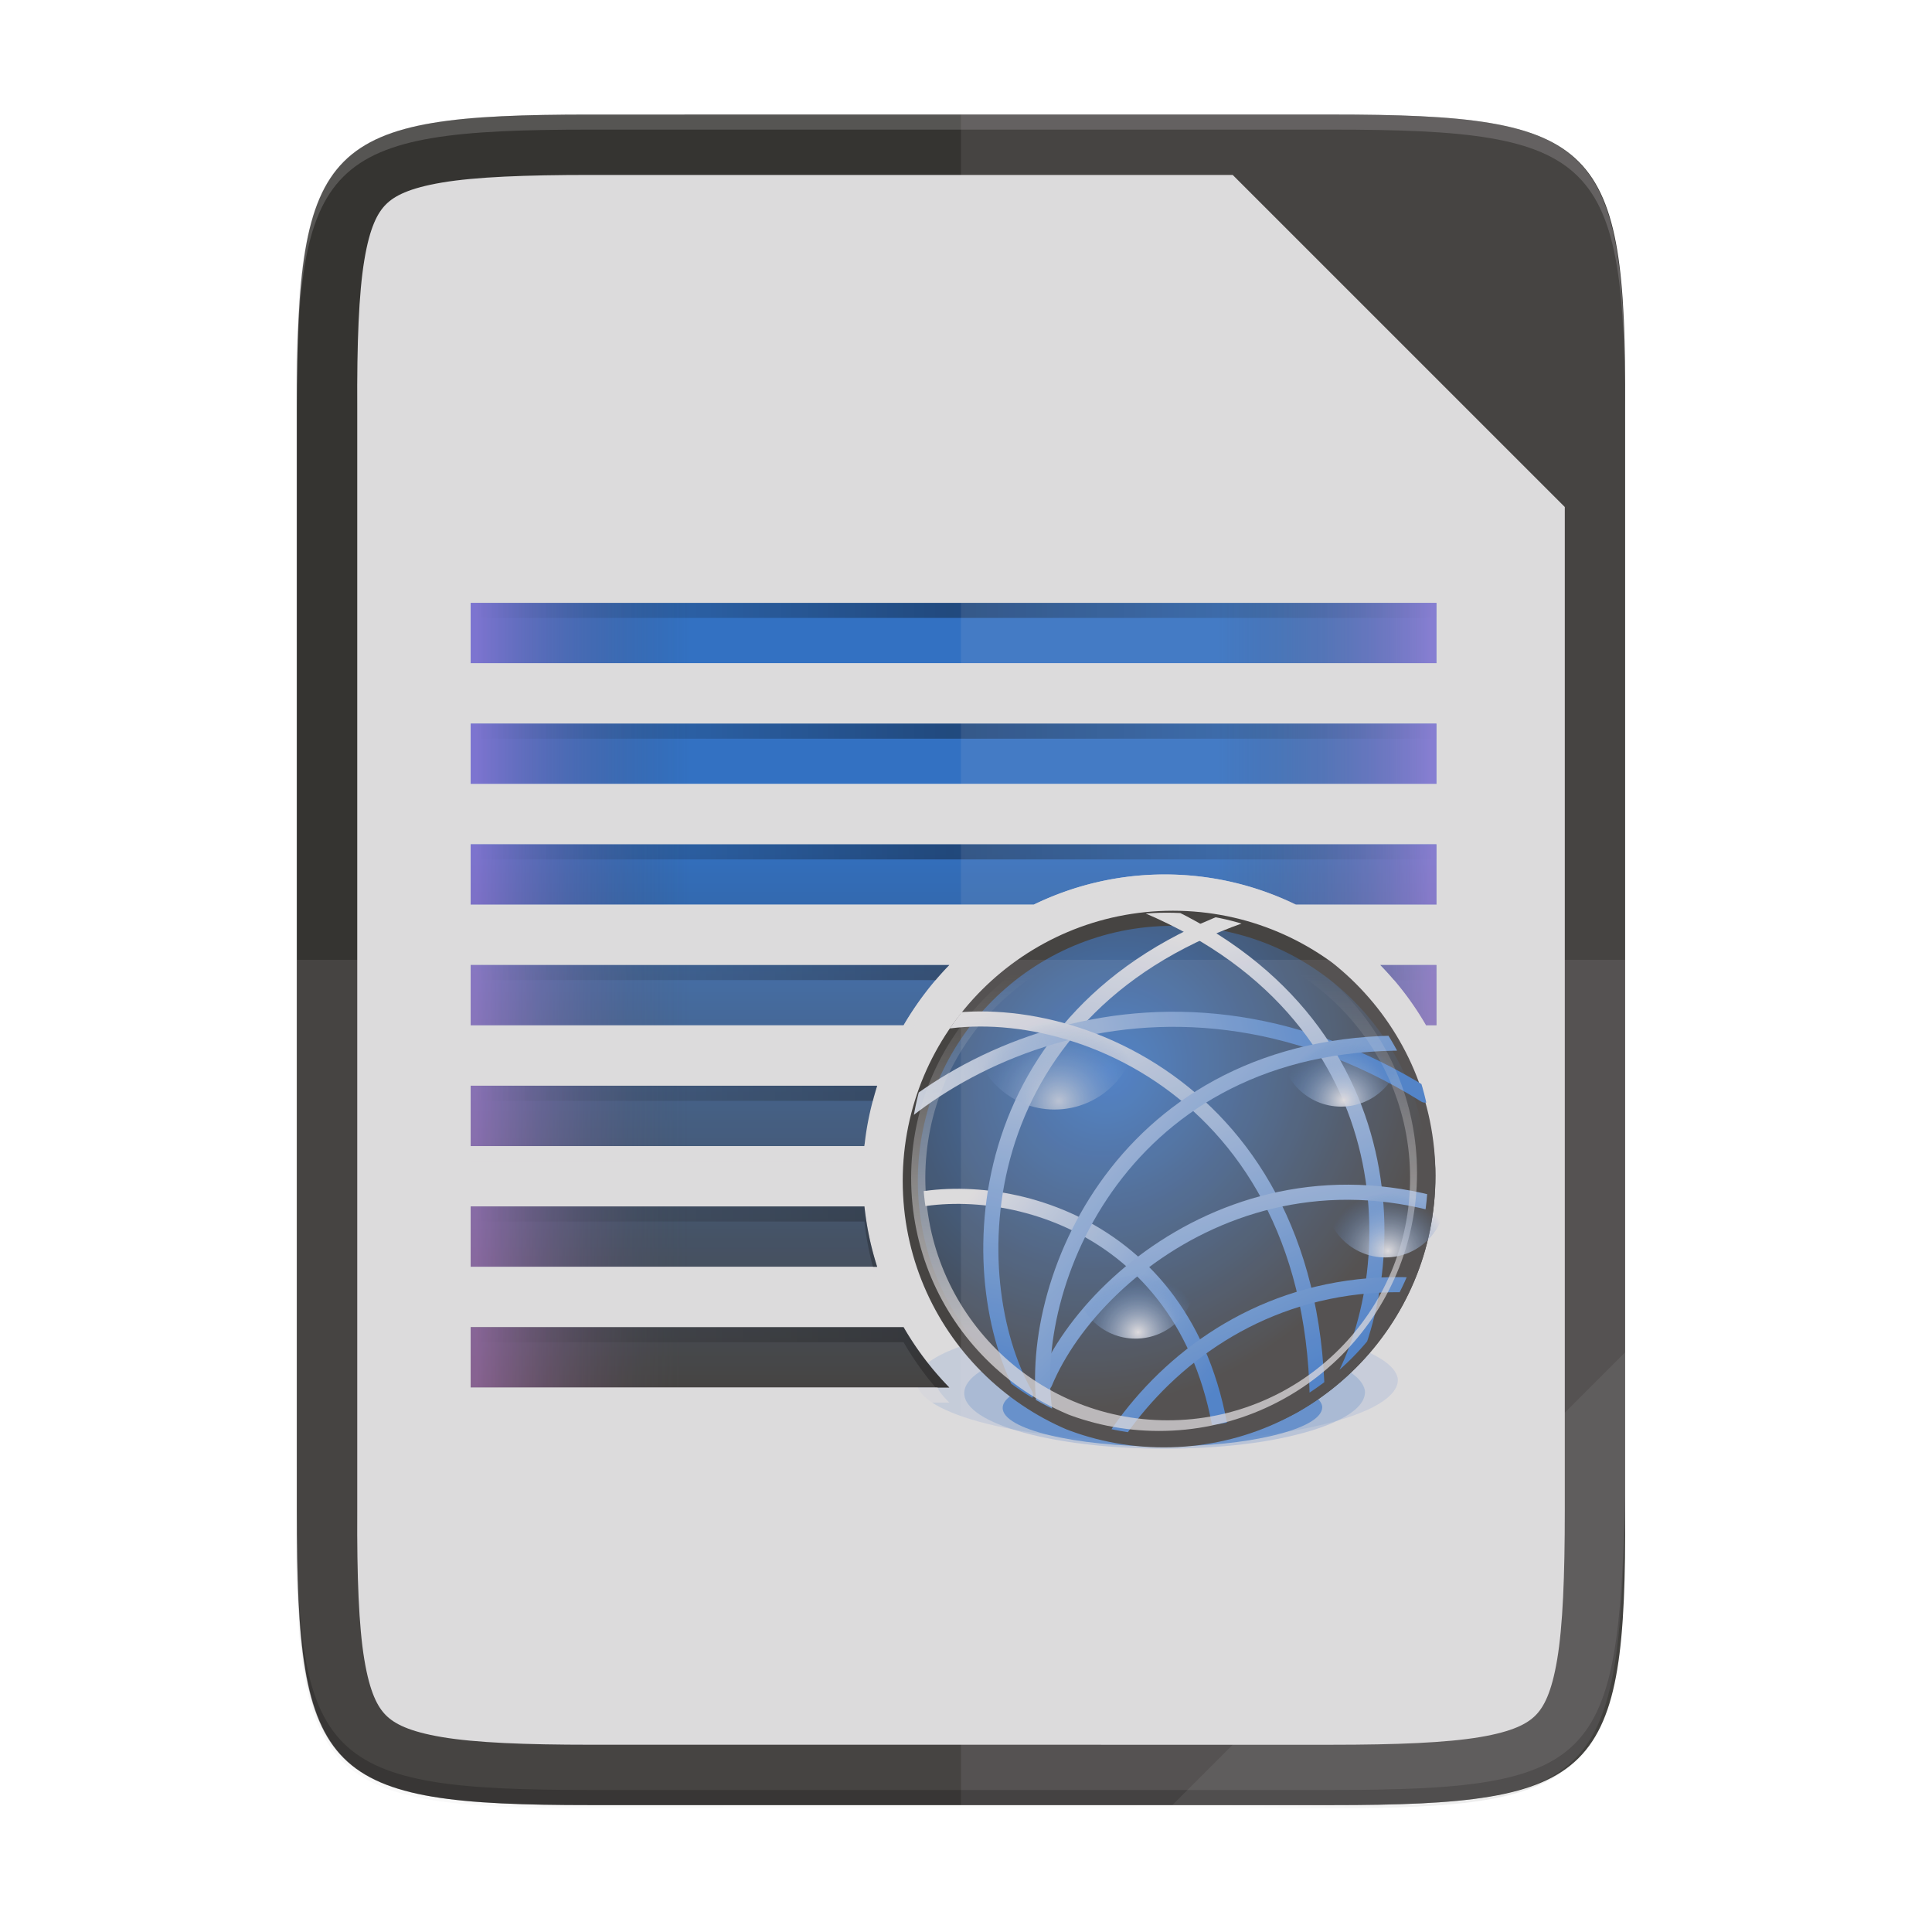 <svg width="256" height="256" viewBox="0 0 67.73 67.73" xmlns="http://www.w3.org/2000/svg" xmlns:xlink="http://www.w3.org/1999/xlink">
    <defs>
        <clipPath id="h">
            <circle transform="translate(-40.845 -23.293) scale(1.034)" cx="1184.5" cy="675.5" r="16.5" fill="#3371C2" opacity=".228"/>
        </clipPath>
        <linearGradient id="i" x1="298" x2="298" y1="-1571.194" y2="-1497.572" gradientTransform="matrix(.5 0 0 .5 1416.5 -317.818)" gradientUnits="userSpaceOnUse">
            <stop offset="0" stop-color="#3371C2"/>
            <stop offset="1" stop-color="#353431"/>
        </linearGradient>
        <radialGradient id="j" cx="1181.018" cy="672.731" r="16.5" gradientTransform="matrix(.979 .698 -.771 1.082 542.961 -883.643)" gradientUnits="userSpaceOnUse">
            <stop offset="0" stop-color="#3371C2"/>
            <stop offset="1" stop-color="#353431"/>
        </radialGradient>
        <linearGradient id="l" x1="3065.442" x2="3051.413" y1="-1071.263" y2="-1082.95" gradientUnits="userSpaceOnUse" xlink:href="#a"/>
        <linearGradient id="a">
            <stop offset="0" stop-color="#3371C2"/>
            <stop offset="1" stop-color="#dcdbdc"/>
        </linearGradient>
        <clipPath id="k">
            <circle transform="matrix(.909 0 0 .909 1987.18 -1698.73)" cx="1184.5" cy="675.5" r="16.5" fill="#3371C2" opacity=".228"/>
        </clipPath>
        <linearGradient id="n" x1="3054.224" x2="3059.684" y1="-1072.649" y2="-1099.399" gradientUnits="userSpaceOnUse" xlink:href="#a"/>
        <clipPath id="m">
            <circle transform="matrix(.909 0 0 .909 1987.18 -1698.73)" cx="1184.5" cy="675.5" r="16.5" fill="#3371C2" opacity=".228"/>
        </clipPath>
        <linearGradient id="p" x1="3075.297" x2="3049.657" y1="-1093.031" y2="-1085.656" gradientTransform="matrix(1.143 .09 -.124 .997 -574.642 -278.417)" gradientUnits="userSpaceOnUse" xlink:href="#a"/>
        <clipPath id="o">
            <circle transform="matrix(.909 0 0 .909 1987.18 -1698.73)" cx="1184.5" cy="675.5" r="16.5" fill="#3371C2" opacity=".228"/>
        </clipPath>
        <linearGradient id="r" x1="3075.072" x2="3066.395" y1="-1074.963" y2="-1098.338" gradientUnits="userSpaceOnUse" xlink:href="#a"/>
        <clipPath id="q">
            <circle transform="matrix(.909 0 0 .909 1987.18 -1698.73)" cx="1184.5" cy="675.5" r="16.5" fill="#3371C2" opacity=".228"/>
        </clipPath>
        <linearGradient id="t" x1="3067.784" x2="3057.163" y1="-1071.481" y2="-1096.168" gradientUnits="userSpaceOnUse" xlink:href="#a"/>
        <clipPath id="s">
            <circle transform="matrix(.909 0 0 .909 1987.18 -1698.73)" cx="1184.5" cy="675.5" r="16.5" fill="#3371C2" opacity=".228"/>
        </clipPath>
        <linearGradient id="v" x1="3069.716" x2="3059.889" y1="-1071.376" y2="-1092.938" gradientUnits="userSpaceOnUse" xlink:href="#a"/>
        <clipPath id="u">
            <circle transform="matrix(.909 0 0 .909 1987.18 -1698.73)" cx="1184.5" cy="675.5" r="16.5" fill="#3371C2" opacity=".228"/>
        </clipPath>
        <linearGradient id="x" x1="3070.922" x2="3058.134" y1="-1072.243" y2="-1095.993" gradientTransform="rotate(14.05 3063.084 -1065.374)" gradientUnits="userSpaceOnUse" xlink:href="#a"/>
        <clipPath id="w">
            <circle transform="matrix(.909 0 0 .909 1987.18 -1698.73)" cx="1184.5" cy="675.5" r="16.5" fill="#3371C2" opacity=".228"/>
        </clipPath>
        <linearGradient id="z" x1="3070.922" x2="3058.134" y1="-1072.243" y2="-1095.993" gradientTransform="rotate(-16.426 3055.512 -1076.536)" gradientUnits="userSpaceOnUse" xlink:href="#a"/>
        <clipPath id="y">
            <circle transform="matrix(.909 0 0 .909 1987.18 -1698.73)" cx="1184.5" cy="675.5" r="16.5" fill="#3371C2" opacity=".228"/>
        </clipPath>
        <radialGradient id="B" cx="3180.938" cy="660.766" r="1.5" gradientTransform="matrix(0 .963 -1.024 0 3857.69 -2401.15)" gradientUnits="userSpaceOnUse" xlink:href="#b"/>
        <linearGradient id="b">
            <stop offset="0" stop-color="#dcdbdc"/>
            <stop offset="1" stop-color="#3371C2" stop-opacity="0"/>
        </linearGradient>
        <clipPath id="A">
            <circle transform="matrix(.308 0 0 .308 2815.68 454.154)" cx="1184.5" cy="675.5" r="16.5" fill="#3371C2" opacity=".228"/>
        </clipPath>
        <linearGradient id="C" x1="762.75" x2="791" y1="3695.776" y2="3695.776" gradientTransform="matrix(.5 0 0 .5 1158 -2948.28)" gradientUnits="userSpaceOnUse" xlink:href="#c"/>
        <linearGradient id="c">
            <stop offset="0" stop-color="#C677DD"/>
            <stop offset="1" stop-color="#353431" stop-opacity="0"/>
        </linearGradient>
        <linearGradient id="D" x1="762.75" x2="791" y1="3695.776" y2="3695.776" gradientTransform="matrix(-.5 0 0 .5 1984 -2948.28)" gradientUnits="userSpaceOnUse" xlink:href="#c"/>
        <linearGradient id="E" x1="292.559" x2="453.422" y1="571.225" y2="571.225" gradientTransform="matrix(.398 0 0 1 1422.76 -1687.64)" gradientUnits="userSpaceOnUse">
            <stop offset="0" stop-opacity="0"/>
            <stop offset=".493"/>
            <stop offset="1" stop-opacity="0"/>
        </linearGradient>
        <linearGradient id="F" x1="1184.683" x2="1184.683" y1="685.548" y2="662.021" gradientUnits="userSpaceOnUse">
            <stop offset="0" stop-color="#dcdbdc"/>
            <stop offset="1" stop-color="#dcdbdc" stop-opacity="0"/>
        </linearGradient>
        <linearGradient id="g" x1="208" x2="96" y1="28" y2="284" gradientTransform="matrix(.265 0 0 .265 -6.526 221.64)" gradientUnits="userSpaceOnUse">
            <stop offset="0" stop-color="#dcdbdc"/>
            <stop offset="1" stop-color="#dcdbdc"/>
        </linearGradient>
        <linearGradient id="f" x1="529.655" x2="-35.31" y1="401.584" y2="119.093" gradientTransform="matrix(0 -.12 -.12 0 67.016 292.548)" gradientUnits="userSpaceOnUse">
            <stop offset="0" stop-color="#353431"/>
            <stop offset="1" stop-color="#353431"/>
        </linearGradient>
        <linearGradient id="e" x1="88" x2="488" y1="88" y2="488" gradientUnits="userSpaceOnUse">
            <stop offset="0" stop-opacity=".588"/>
            <stop offset=".88" stop-opacity="0"/>
            <stop offset="1"/>
        </linearGradient>
        <filter id="d" x="-.01" y="-.01" width="1.026" height="1.022" color-interpolation-filters="sRGB">
            <feGaussianBlur stdDeviation="2.12"/>
        </filter>
    </defs>
    <path transform="matrix(.132 0 0 .132 -4.41 -5.51)" d="M189.843 74c-70.593 0-78.189 7.25-77.843 77.987v292.026c-.346 70.736 7.25 77.987 77.843 77.987h196.314c70.593 0 76.006-7.274 77.843-77.987V151.987C464 81.25 456.75 74 386.157 74z" filter="url(#d)" opacity=".1"/>
    <path transform="matrix(.132 0 0 .132 -4.41 -5.51)" d="M189.843 74c-70.593 0-78.189 7.25-77.843 77.987v292.026c-.346 70.736 7.25 77.987 77.843 77.987h196.314C456.75 522 464 514.75 464 444.013V151.987C464 81.25 456.75 74 386.157 74z" fill="url(#e)" filter="url(#filter4380-7)" opacity=".3"/>
    <path d="M46.674 233.282c9.34 0 10.344.959 10.298 10.317v38.632c.046 9.358-.959 10.317-10.298 10.317h-25.97c-9.34 0-10.298-.959-10.298-10.317V243.6c0-9.358.959-10.317 10.298-10.317z" fill="url(#f)" transform="translate(0 -229.267)"/>
    <path d="M20.705 290.432c-2.298 0-4.033-.07-5.205-.267s-1.676-.473-1.968-.764c-.292-.291-.566-.79-.76-1.957-.194-1.167-.26-2.901-.248-5.203V243.59c-.012-2.302.054-4.035.248-5.203.194-1.167.468-1.665.76-1.956.292-.292.797-.568 1.968-.765s2.907-.266 5.205-.266h22.51l11.642 11.641v35.191c0 2.303-.07 4.04-.267 5.21-.196 1.17-.471 1.672-.761 1.963-.29.29-.789.565-1.956.761-1.167.196-2.899.267-5.197.267z" fill="url(#g)" transform="translate(0 -229.267)"/>
    <g transform="matrix(.529 0 0 .529 -797.63 612.894)">
        <circle transform="matrix(.967 0 0 .242 439.086 -1230.53)" cx="1184.5" cy="675.5" r="16.5" clip-path="url(#h)" fill="#3371C2" opacity=".15"/>
        <circle transform="matrix(.805 0 0 .223 631.468 -1216.9)" cx="1184.5" cy="675.5" r="16.5" clip-path="url(#h)" fill="#3371C2" opacity=".25"/>
        <path d="M1539-1118.638v4h64v-4zm0 8v4h64v-4zm0 8v4h37.313a19.865 19.865 0 0 1 17.374 0H1603v-4zm0 8v4h28.688a20.106 20.106 0 0 1 3.03-4zm60.281 0a20.106 20.106 0 0 1 3.031 4h.688v-4zm-60.281 8v4h26.094c.138-1.38.44-2.717.844-4zm0 8v4h26.938a19.924 19.924 0 0 1-.844-4zm0 8v4h31.719a20.106 20.106 0 0 1-3.031-4z" fill="url(#i)"/>
        <circle transform="matrix(.642 0 0 .155 824.398 -1169.99)" cx="1184.5" cy="675.5" r="16.5" clip-path="url(#h)" fill="#3371C2" opacity=".75"/>
        <circle transform="translate(335.891 -1792.98) scale(1.055)" cx="1184.5" cy="675.5" r="16.5" clip-path="url(#h)" fill="url(#j)" stroke-width=".948" stroke="#353431"/>
        <path transform="matrix(1.141 0 0 1.14 -1909.83 155.42)" d="M3066.225-1069.306c-2.05-12.755-13.591-15.133-19.22-13.19" clip-path="url(#k)" fill="none" stroke-linecap="round" stroke-width=".877" stroke="url(#l)"/>
        <path transform="translate(-1950.6 170.948) scale(1.154)" d="M3068.184-1099.537c-15.829 5.576-16.195 20.815-12.408 27.527" clip-path="url(#m)" fill="none" stroke-linecap="round" stroke-width=".867" stroke="url(#n)"/>
        <path transform="translate(-1950.3 169.987) scale(1.154)" d="M3078.466-1088.391c-15.558-9.69-30.26-1.165-34.175 5.811" clip-path="url(#o)" fill="none" stroke-linecap="round" stroke-width=".867" stroke="url(#p)"/>
        <path transform="translate(-1950.6 170.948) scale(1.154)" d="M3062.76-1100.091c15.443 6.567 14.843 21.8 10.638 28.257" clip-path="url(#q)" fill="none" stroke-linecap="round" stroke-width=".867" stroke="url(#r)"/>
        <path transform="translate(-1950.6 170.948) scale(1.154)" d="M3072.413-1068.24c1.647-20.24-13.394-26.745-21.817-25.117" clip-path="url(#s)" fill="none" stroke-linecap="round" stroke-width=".867" stroke="url(#t)"/>
        <path transform="translate(-1950.6 170.948) scale(1.154)" d="M3085.014-1076.949c-15.877-5.434-25.61 6.297-26.798 13.912" clip-path="url(#u)" fill="none" stroke-linecap="round" stroke-width=".867" stroke="url(#v)"/>
        <path transform="translate(-1950.6 170.948) scale(1.154)" d="M3086.217-1079.864c-14.139-9.04-26.373.053-29.33 7.17" clip-path="url(#w)" fill="none" stroke-linecap="round" stroke-width=".867" stroke="url(#x)"/>
        <path transform="translate(-1950.6 170.948) scale(1.154)" d="M3078.52-1092.193c-16.77-.62-22.703 13.422-21.642 21.055" clip-path="url(#y)" fill="none" stroke-linecap="round" stroke-width=".867" stroke="url(#z)"/>
        <circle transform="translate(-10042.5 -3504.26) scale(3.653)" cx="3181" cy="660.75" r="1.5" clip-path="url(#A)" fill="url(#B)" opacity=".75"/>
        <path d="M1539-1118.638v4h14.5v-4zm0 8v4h14.5v-4zm0 8v4h14.5v-4zm0 8v4h14.5v-4zm0 8v4h14.5v-4zm0 8v4h14.5v-4zm0 8v4h14.5v-4z" fill="url(#C)" opacity=".5"/>
        <path d="M1603-1118.638v4h-14.5v-4zm0 8v4h-14.5v-4zm0 8v4h-9.373c-1.46-.746-3.206-1.314-5.137-1.766l.01-2.234zm0 8v4h-.7a21.532 21.532 0 0 0-3.004-4z" fill="url(#D)" opacity=".5"/>
        <path d="M1539-1118.638v1h64v-1zm0 8v1h64v-1zm0 8v1h64v-1zm0 8v1h30.813c.29-.34.592-.68.906-1zm60.281 0c.314.32.616.66.906 1H1603v-1zm-60.281 8v1h26.656c.09-.333.179-.673.281-1zm0 8v1h26.094c.103 1.028.303 2.024.562 3h.282a19.917 19.917 0 0 1-.844-4zm0 8v1h28.688a20.262 20.262 0 0 0 2.124 3h.907a20.102 20.102 0 0 1-3.031-4z" fill="url(#E)" opacity=".35"/>
        <path d="M1539-1114.64v1h64v-1zm0 8v1h64v-1zm46 6c-3.119 0-6.056.727-8.688 2H1539v1h37.313a19.865 19.865 0 0 1 17.374 0H1603v-1h-9.313a19.865 19.865 0 0 0-8.687-2zm14.875 7c1.17 1.194 1.813 2.54 1.813 4H1603v-1h-.688a20.261 20.261 0 0 0-2.124-3zm-30.781.938c-.5.662-.989 1.34-1.406 2.062H1539v1h29.313c0-1.092.428-2.111.78-3.063zm-3.969 9.843c-.01.073-.024.146-.031.219H1539v1h26.094c.041-.41.041-.817.031-1.219zM1539-1074.64v1h26.938c-.103-.327-.193-.666-.282-1zm0 8v1h31.719c-.557-.568-.695-.787-.781-1z" fill="#dcdbdc" opacity=".75"/>
        <path transform="translate(398.322 -1757.38) scale(1.002)" d="M1184.5 658.531c-9.369 0-16.969 7.6-16.969 16.969s7.6 16.969 16.969 16.969 16.969-7.6 16.969-16.969-7.6-16.969-16.969-16.969zm0 .938c8.857 0 16.031 7.175 16.031 16.031s-7.175 16.031-16.031 16.031-16.031-7.175-16.031-16.031 7.175-16.031 16.031-16.031z" clip-path="url(#h)" fill="url(#F)" opacity=".75"/>
        <circle transform="translate(-6895.61 -2858.6) scale(2.667)" cx="3181" cy="660.75" r="1.5" clip-path="url(#A)" fill="url(#B)"/>
        <circle transform="translate(-6887.047 -2851.475) scale(2.667)" cx="3181" cy="660.75" r="1.5" clip-path="url(#A)" fill="url(#B)"/>
        <circle transform="translate(-6895.735 -2847.662) scale(2.667)" cx="3181" cy="660.75" r="1.5" clip-path="url(#A)" fill="url(#B)"/>
        <circle transform="translate(-6884.11 -2841.48) scale(2.667)" cx="3181" cy="660.75" r="1.5" clip-path="url(#A)" fill="url(#B)"/>
        <circle transform="translate(-6909.172 -2840.605) scale(2.667)" cx="3181" cy="660.75" r="1.5" clip-path="url(#A)" fill="url(#B)"/>
        <circle transform="translate(-6900.67 -2836.1) scale(2.667)" cx="3181" cy="660.75" r="1.5" clip-path="url(#A)" fill="url(#B)"/>
        <circle transform="translate(-6888.55 -2834.54) scale(2.667)" cx="3181" cy="660.75" r="1.5" clip-path="url(#A)" fill="url(#B)"/>
    </g>
    <path d="M10.407 33.648v19.317c-.046 9.358.96 10.317 10.298 10.317h25.97c9.34 0 10.056-.963 10.299-10.317V33.648z" fill="#dcdbdc" opacity=".1"/>
    <path d="M33.689 4.015v59.267h12.985c9.34 0 10.055-.963 10.298-10.317V14.332c0-9.358-.959-10.317-10.298-10.317z" fill="#dcdbdc" opacity=".1"/>
    <path d="M10.407 52.435v.53c-.046 9.357.96 10.317 10.298 10.317h25.97c9.34 0 10.056-.963 10.299-10.318v-.529c-.243 9.355-.96 10.317-10.298 10.317h-25.97c-9.34 0-10.345-.959-10.299-10.317z" opacity=".2"/>
    <path d="M20.705 4.015c-9.339 0-10.344.96-10.298 10.317v.53c-.046-9.358.96-10.318 10.298-10.318h25.97c9.34 0 10.299.96 10.299 10.317v-.529c0-9.358-.96-10.317-10.298-10.317z" fill="#dcdbdc" opacity=".2"/>
    <path d="M41.099 63.282l15.875-15.875v5.949c-.014 8.994-1.006 9.926-10.1 9.926z" fill="#dcdbdc" opacity=".08"/>
</svg>
